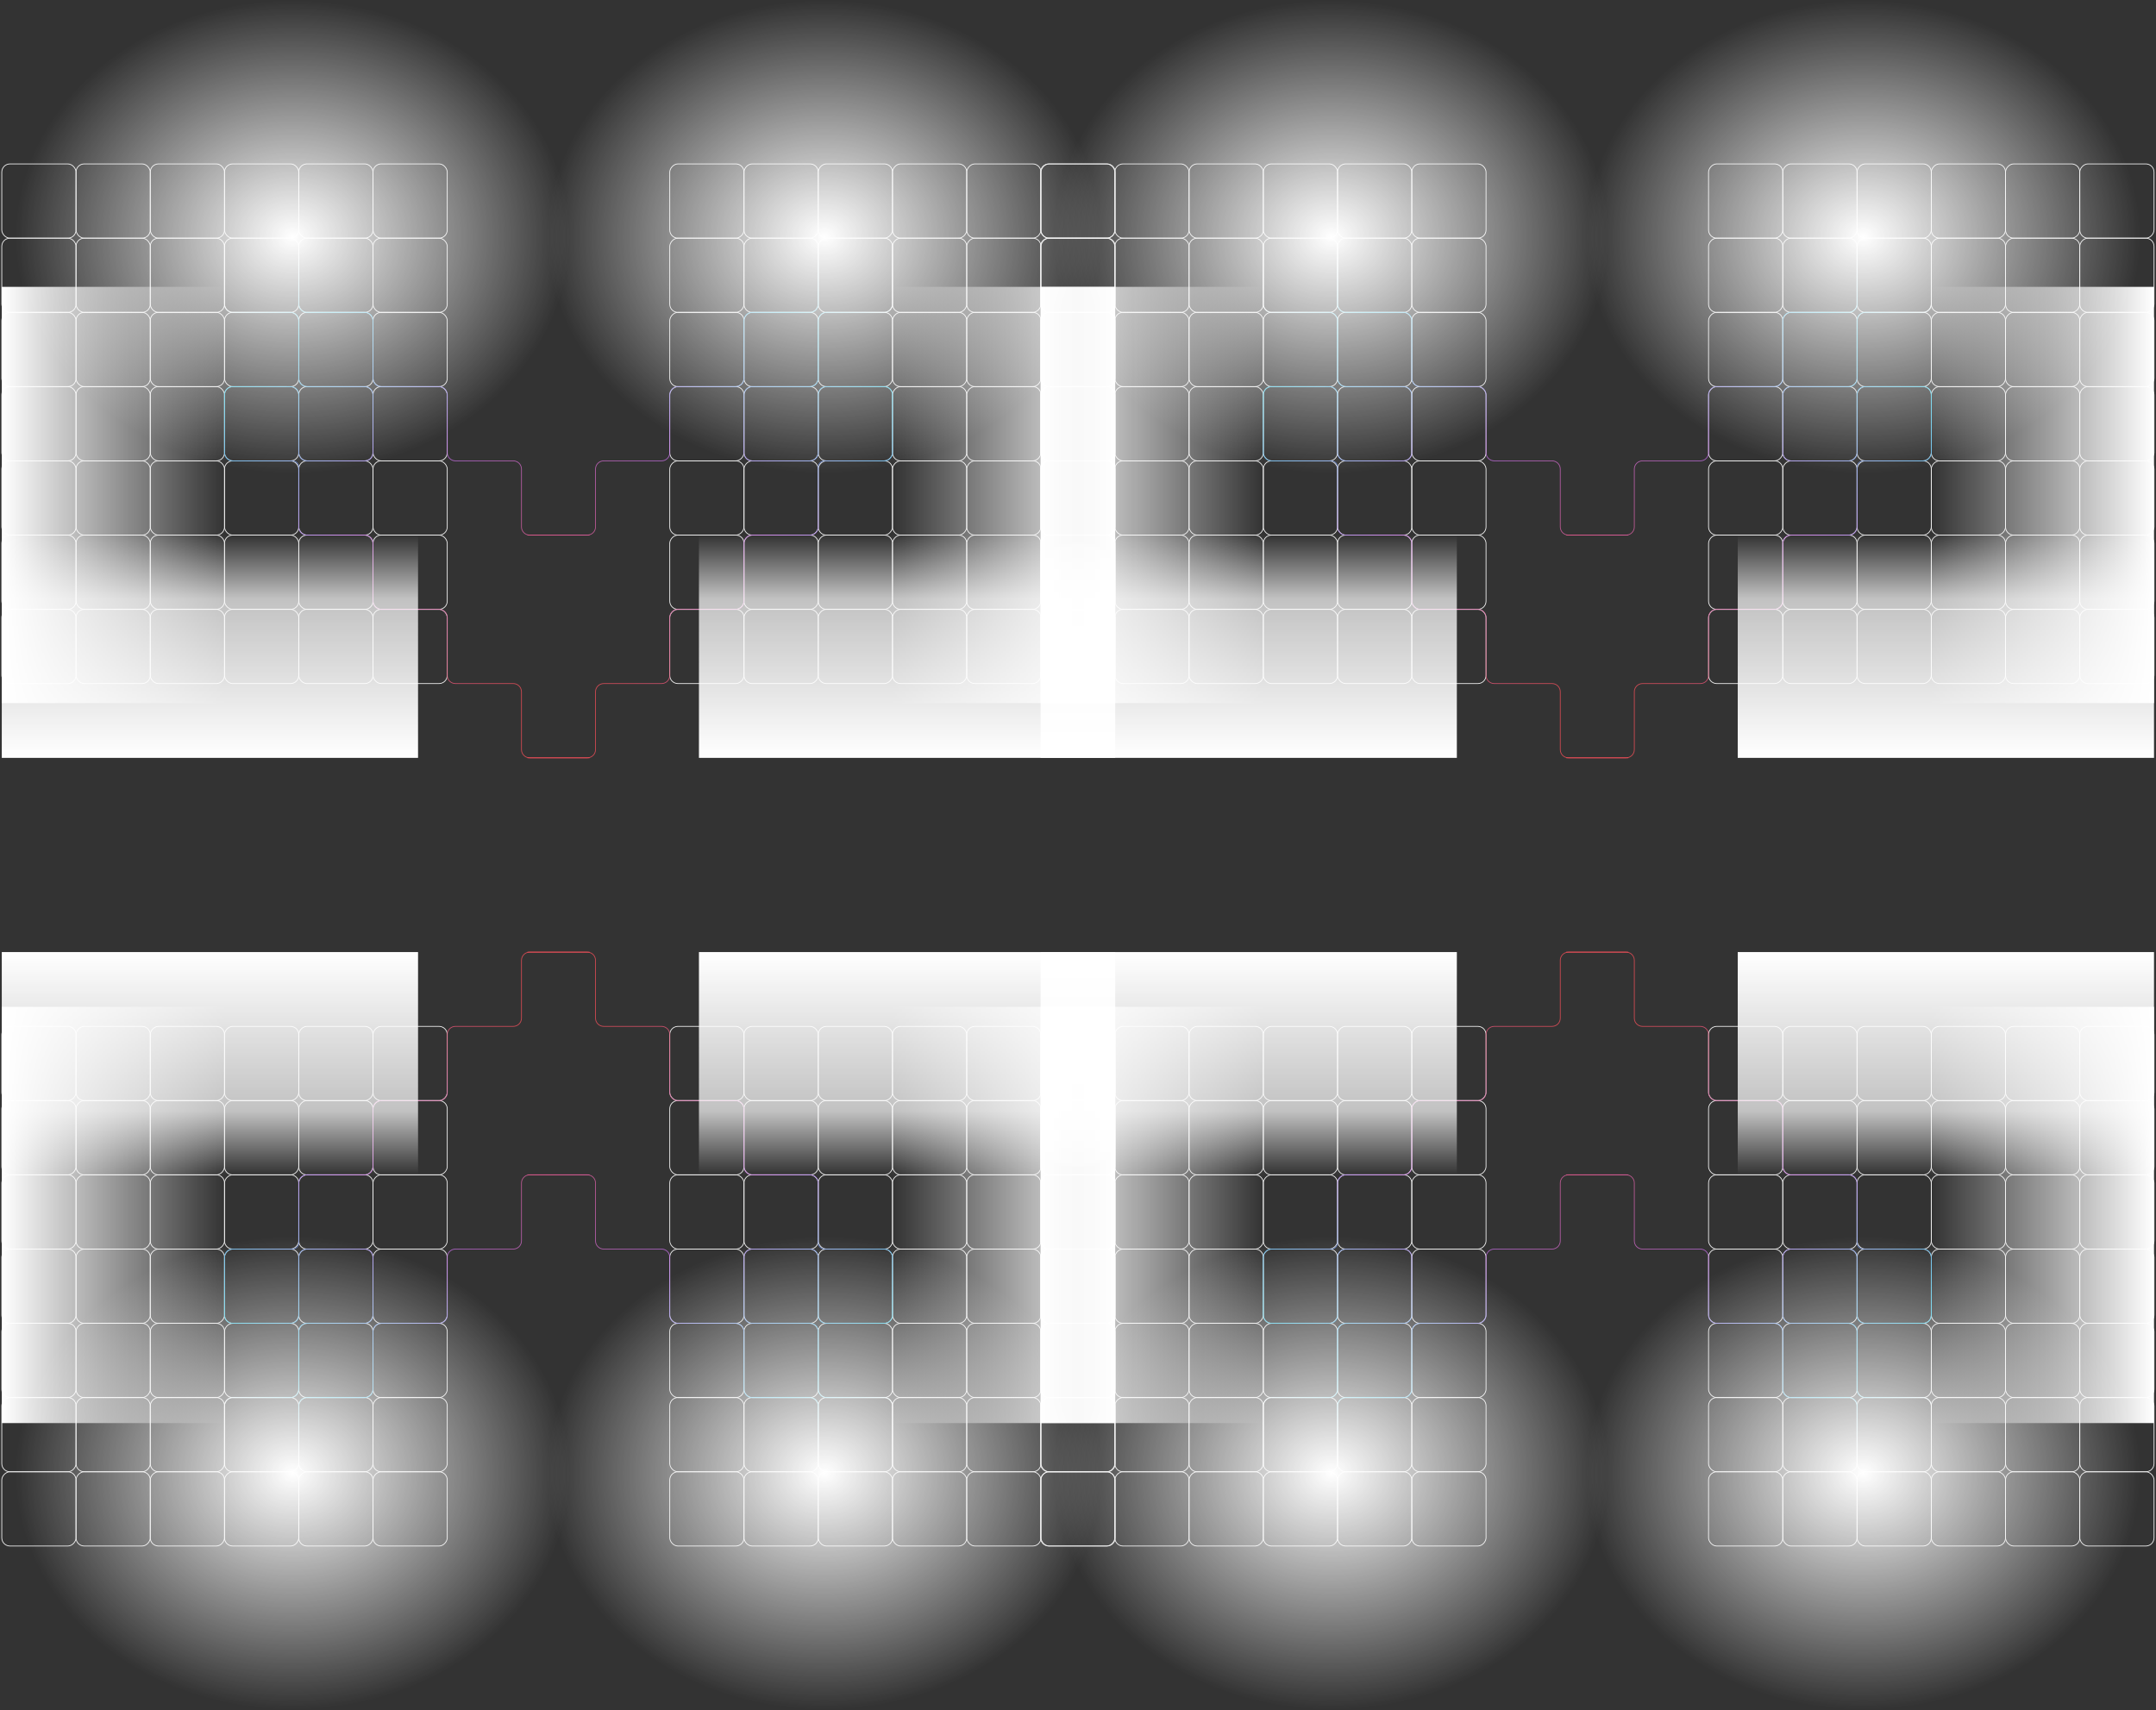 <svg width="1210" height="960" viewBox="0 0 1210 960" fill="none" xmlns="http://www.w3.org/2000/svg">
<rect x="0" y="0" width="1210" height="960" fill="#333333" stroke="none"/>
<rect x="1" y="92" width="41.667" height="41.667" rx="4.598" stroke="#F0F0F0" stroke-width="0.431"/>
<rect x="42.667" y="92" width="41.667" height="41.667" rx="4.598" stroke="#F0F0F0" stroke-width="0.431"/>
<rect x="84.333" y="92" width="41.667" height="41.667" rx="4.598" stroke="#F0F0F0" stroke-width="0.431"/>
<rect x="126" y="92" width="41.667" height="41.667" rx="4.598" stroke="#F0F0F0" stroke-width="0.431"/>
<rect x="167.667" y="92" width="41.667" height="41.667" rx="4.598" stroke="#F0F0F0" stroke-width="0.431"/>
<rect x="209.333" y="92" width="41.667" height="41.667" rx="4.598" stroke="#F0F0F0" stroke-width="0.431"/>
<rect x="584" y="92" width="41.667" height="41.667" rx="4.598" stroke="#F0F0F0" stroke-width="0.431"/>
<rect x="625.667" y="92" width="41.667" height="41.667" rx="4.598" stroke="#F0F0F0" stroke-width="0.431"/>
<rect x="667.333" y="92" width="41.667" height="41.667" rx="4.598" stroke="#F0F0F0" stroke-width="0.431"/>
<rect x="709" y="92" width="41.667" height="41.667" rx="4.598" stroke="#F0F0F0" stroke-width="0.431"/>
<rect x="750.667" y="92" width="41.667" height="41.667" rx="4.598" stroke="#F0F0F0" stroke-width="0.431"/>
<rect x="792.333" y="92" width="41.667" height="41.667" rx="4.598" stroke="#F0F0F0" stroke-width="0.431"/>
<rect width="41.667" height="41.667" rx="4.598" transform="matrix(1 0 0 -1 1 867.735)" stroke="#F0F0F0" stroke-width="0.431"/>
<rect width="41.667" height="41.667" rx="4.598" transform="matrix(1 0 0 -1 42.667 867.735)" stroke="#F0F0F0" stroke-width="0.431"/>
<rect width="41.667" height="41.667" rx="4.598" transform="matrix(1 0 0 -1 84.333 867.735)" stroke="#F0F0F0" stroke-width="0.431"/>
<rect width="41.667" height="41.667" rx="4.598" transform="matrix(1 0 0 -1 126 867.735)" stroke="#F0F0F0" stroke-width="0.431"/>
<rect width="41.667" height="41.667" rx="4.598" transform="matrix(1 0 0 -1 167.667 867.735)" stroke="#F0F0F0" stroke-width="0.431"/>
<rect width="41.667" height="41.667" rx="4.598" transform="matrix(1 0 0 -1 209.333 867.735)" stroke="#F0F0F0" stroke-width="0.431"/>
<rect width="41.667" height="41.667" rx="4.598" transform="matrix(1 0 0 -1 584 867.735)" stroke="#F0F0F0" stroke-width="0.431"/>
<rect width="41.667" height="41.667" rx="4.598" transform="matrix(1 0 0 -1 625.667 867.735)" stroke="#F0F0F0" stroke-width="0.431"/>
<rect width="41.667" height="41.667" rx="4.598" transform="matrix(1 0 0 -1 667.333 867.735)" stroke="#F0F0F0" stroke-width="0.431"/>
<rect width="41.667" height="41.667" rx="4.598" transform="matrix(1 0 0 -1 709 867.735)" stroke="#F0F0F0" stroke-width="0.431"/>
<rect width="41.667" height="41.667" rx="4.598" transform="matrix(1 0 0 -1 750.667 867.735)" stroke="#F0F0F0" stroke-width="0.431"/>
<rect width="41.667" height="41.667" rx="4.598" transform="matrix(1 0 0 -1 792.333 867.735)" stroke="#F0F0F0" stroke-width="0.431"/>
<rect width="41.667" height="41.667" rx="4.598" transform="matrix(-1 0 0 1 625.885 92)" stroke="#F0F0F0" stroke-width="0.431"/>
<rect width="41.667" height="41.667" rx="4.598" transform="matrix(-1 0 0 1 584.218 92)" stroke="#F0F0F0" stroke-width="0.431"/>
<rect width="41.667" height="41.667" rx="4.598" transform="matrix(-1 0 0 1 542.552 92)" stroke="#F0F0F0" stroke-width="0.431"/>
<rect width="41.667" height="41.667" rx="4.598" transform="matrix(-1 0 0 1 500.885 92)" stroke="#F0F0F0" stroke-width="0.431"/>
<rect width="41.667" height="41.667" rx="4.598" transform="matrix(-1 0 0 1 459.218 92)" stroke="#F0F0F0" stroke-width="0.431"/>
<rect width="41.667" height="41.667" rx="4.598" transform="matrix(-1 0 0 1 417.552 92)" stroke="#F0F0F0" stroke-width="0.431"/>
<rect width="41.667" height="41.667" rx="4.598" transform="matrix(-1 0 0 1 1208.89 92)" stroke="#F0F0F0" stroke-width="0.431"/>
<rect width="41.667" height="41.667" rx="4.598" transform="matrix(-1 0 0 1 1167.22 92)" stroke="#F0F0F0" stroke-width="0.431"/>
<rect width="41.667" height="41.667" rx="4.598" transform="matrix(-1 0 0 1 1125.55 92)" stroke="#F0F0F0" stroke-width="0.431"/>
<rect width="41.667" height="41.667" rx="4.598" transform="matrix(-1 0 0 1 1083.89 92)" stroke="#F0F0F0" stroke-width="0.431"/>
<rect width="41.667" height="41.667" rx="4.598" transform="matrix(-1 0 0 1 1042.22 92)" stroke="#F0F0F0" stroke-width="0.431"/>
<rect width="41.667" height="41.667" rx="4.598" transform="matrix(-1 0 0 1 1000.55 92)" stroke="#F0F0F0" stroke-width="0.431"/>
<rect x="625.885" y="867.735" width="41.667" height="41.667" rx="4.598" transform="rotate(-180 625.885 867.735)" stroke="#F0F0F0" stroke-width="0.431"/>
<rect x="584.218" y="867.735" width="41.667" height="41.667" rx="4.598" transform="rotate(-180 584.218 867.735)" stroke="#F0F0F0" stroke-width="0.431"/>
<rect x="542.552" y="867.735" width="41.667" height="41.667" rx="4.598" transform="rotate(-180 542.552 867.735)" stroke="#F0F0F0" stroke-width="0.431"/>
<rect x="500.885" y="867.735" width="41.667" height="41.667" rx="4.598" transform="rotate(-180 500.885 867.735)" stroke="#F0F0F0" stroke-width="0.431"/>
<rect x="459.218" y="867.735" width="41.667" height="41.667" rx="4.598" transform="rotate(-180 459.218 867.735)" stroke="#F0F0F0" stroke-width="0.431"/>
<rect x="417.552" y="867.735" width="41.667" height="41.667" rx="4.598" transform="rotate(-180 417.552 867.735)" stroke="#F0F0F0" stroke-width="0.431"/>
<rect x="1208.89" y="867.735" width="41.667" height="41.667" rx="4.598" transform="rotate(180 1208.89 867.735)" stroke="#F0F0F0" stroke-width="0.431"/>
<rect x="1167.22" y="867.735" width="41.667" height="41.667" rx="4.598" transform="rotate(180 1167.22 867.735)" stroke="#F0F0F0" stroke-width="0.431"/>
<rect x="1125.55" y="867.735" width="41.667" height="41.667" rx="4.598" transform="rotate(180 1125.55 867.735)" stroke="#F0F0F0" stroke-width="0.431"/>
<rect x="1083.89" y="867.735" width="41.667" height="41.667" rx="4.598" transform="rotate(180 1083.89 867.735)" stroke="#F0F0F0" stroke-width="0.431"/>
<rect x="1042.22" y="867.735" width="41.667" height="41.667" rx="4.598" transform="rotate(180 1042.22 867.735)" stroke="#F0F0F0" stroke-width="0.431"/>
<rect x="1000.55" y="867.735" width="41.667" height="41.667" rx="4.598" transform="rotate(180 1000.55 867.735)" stroke="#F0F0F0" stroke-width="0.431"/>
<rect x="1" y="133.667" width="41.667" height="41.667" rx="4.598" stroke="#F0F0F0" stroke-width="0.431"/>
<rect x="42.667" y="133.667" width="41.667" height="41.667" rx="4.598" stroke="#F0F0F0" stroke-width="0.431"/>
<rect x="84.333" y="133.667" width="41.667" height="41.667" rx="4.598" stroke="#F0F0F0" stroke-width="0.431"/>
<rect x="126" y="133.667" width="41.667" height="41.667" rx="4.598" stroke="#F0F0F0" stroke-width="0.431"/>
<rect x="167.667" y="133.667" width="41.667" height="41.667" rx="4.598" stroke="#F0F0F0" stroke-width="0.431"/>
<rect x="209.333" y="133.667" width="41.667" height="41.667" rx="4.598" stroke="#F0F0F0" stroke-width="0.431"/>
<rect x="584" y="133.667" width="41.667" height="41.667" rx="4.598" stroke="#F0F0F0" stroke-width="0.431"/>
<rect x="625.667" y="133.667" width="41.667" height="41.667" rx="4.598" stroke="#F0F0F0" stroke-width="0.431"/>
<rect x="667.333" y="133.667" width="41.667" height="41.667" rx="4.598" stroke="#F0F0F0" stroke-width="0.431"/>
<rect x="709" y="133.667" width="41.667" height="41.667" rx="4.598" stroke="#F0F0F0" stroke-width="0.431"/>
<rect x="750.667" y="133.667" width="41.667" height="41.667" rx="4.598" stroke="#F0F0F0" stroke-width="0.431"/>
<rect x="792.333" y="133.667" width="41.667" height="41.667" rx="4.598" stroke="#F0F0F0" stroke-width="0.431"/>
<rect width="41.667" height="41.667" rx="4.598" transform="matrix(1 0 0 -1 1 826.069)" stroke="#F0F0F0" stroke-width="0.431"/>
<rect width="41.667" height="41.667" rx="4.598" transform="matrix(1 0 0 -1 42.667 826.069)" stroke="#F0F0F0" stroke-width="0.431"/>
<rect width="41.667" height="41.667" rx="4.598" transform="matrix(1 0 0 -1 84.333 826.069)" stroke="#F0F0F0" stroke-width="0.431"/>
<rect width="41.667" height="41.667" rx="4.598" transform="matrix(1 0 0 -1 126 826.069)" stroke="#F0F0F0" stroke-width="0.431"/>
<rect width="41.667" height="41.667" rx="4.598" transform="matrix(1 0 0 -1 167.667 826.069)" stroke="#F0F0F0" stroke-width="0.431"/>
<rect width="41.667" height="41.667" rx="4.598" transform="matrix(1 0 0 -1 209.333 826.069)" stroke="#F0F0F0" stroke-width="0.431"/>
<rect width="41.667" height="41.667" rx="4.598" transform="matrix(1 0 0 -1 584 826.069)" stroke="#F0F0F0" stroke-width="0.431"/>
<rect width="41.667" height="41.667" rx="4.598" transform="matrix(1 0 0 -1 625.667 826.069)" stroke="#F0F0F0" stroke-width="0.431"/>
<rect width="41.667" height="41.667" rx="4.598" transform="matrix(1 0 0 -1 667.333 826.069)" stroke="#F0F0F0" stroke-width="0.431"/>
<rect width="41.667" height="41.667" rx="4.598" transform="matrix(1 0 0 -1 709 826.069)" stroke="#F0F0F0" stroke-width="0.431"/>
<rect width="41.667" height="41.667" rx="4.598" transform="matrix(1 0 0 -1 750.667 826.069)" stroke="#F0F0F0" stroke-width="0.431"/>
<rect width="41.667" height="41.667" rx="4.598" transform="matrix(1 0 0 -1 792.333 826.069)" stroke="#F0F0F0" stroke-width="0.431"/>
<rect width="41.667" height="41.667" rx="4.598" transform="matrix(-1 0 0 1 625.885 133.667)" stroke="#F0F0F0" stroke-width="0.431"/>
<rect width="41.667" height="41.667" rx="4.598" transform="matrix(-1 0 0 1 584.218 133.667)" stroke="#F0F0F0" stroke-width="0.431"/>
<rect width="41.667" height="41.667" rx="4.598" transform="matrix(-1 0 0 1 542.552 133.667)" stroke="#F0F0F0" stroke-width="0.431"/>
<rect width="41.667" height="41.667" rx="4.598" transform="matrix(-1 0 0 1 500.885 133.667)" stroke="#F0F0F0" stroke-width="0.431"/>
<rect width="41.667" height="41.667" rx="4.598" transform="matrix(-1 0 0 1 459.218 133.667)" stroke="#F0F0F0" stroke-width="0.431"/>
<rect width="41.667" height="41.667" rx="4.598" transform="matrix(-1 0 0 1 417.552 133.667)" stroke="#F0F0F0" stroke-width="0.431"/>
<rect width="41.667" height="41.667" rx="4.598" transform="matrix(-1 0 0 1 1208.89 133.667)" stroke="#F0F0F0" stroke-width="0.431"/>
<rect width="41.667" height="41.667" rx="4.598" transform="matrix(-1 0 0 1 1167.22 133.667)" stroke="#F0F0F0" stroke-width="0.431"/>
<rect width="41.667" height="41.667" rx="4.598" transform="matrix(-1 0 0 1 1125.55 133.667)" stroke="#F0F0F0" stroke-width="0.431"/>
<rect width="41.667" height="41.667" rx="4.598" transform="matrix(-1 0 0 1 1083.89 133.667)" stroke="#F0F0F0" stroke-width="0.431"/>
<rect width="41.667" height="41.667" rx="4.598" transform="matrix(-1 0 0 1 1042.22 133.667)" stroke="#F0F0F0" stroke-width="0.431"/>
<rect width="41.667" height="41.667" rx="4.598" transform="matrix(-1 0 0 1 1000.55 133.667)" stroke="#F0F0F0" stroke-width="0.431"/>
<rect x="625.885" y="826.069" width="41.667" height="41.667" rx="4.598" transform="rotate(-180 625.885 826.069)" stroke="#F0F0F0" stroke-width="0.431"/>
<rect x="584.218" y="826.069" width="41.667" height="41.667" rx="4.598" transform="rotate(-180 584.218 826.069)" stroke="#F0F0F0" stroke-width="0.431"/>
<rect x="542.552" y="826.069" width="41.667" height="41.667" rx="4.598" transform="rotate(-180 542.552 826.069)" stroke="#F0F0F0" stroke-width="0.431"/>
<rect x="500.885" y="826.069" width="41.667" height="41.667" rx="4.598" transform="rotate(-180 500.885 826.069)" stroke="#F0F0F0" stroke-width="0.431"/>
<rect x="459.218" y="826.069" width="41.667" height="41.667" rx="4.598" transform="rotate(-180 459.218 826.069)" stroke="#F0F0F0" stroke-width="0.431"/>
<rect x="417.552" y="826.069" width="41.667" height="41.667" rx="4.598" transform="rotate(-180 417.552 826.069)" stroke="#F0F0F0" stroke-width="0.431"/>
<rect x="1208.89" y="826.069" width="41.667" height="41.667" rx="4.598" transform="rotate(180 1208.89 826.069)" stroke="#F0F0F0" stroke-width="0.431"/>
<rect x="1167.22" y="826.069" width="41.667" height="41.667" rx="4.598" transform="rotate(180 1167.22 826.069)" stroke="#F0F0F0" stroke-width="0.431"/>
<rect x="1125.55" y="826.069" width="41.667" height="41.667" rx="4.598" transform="rotate(180 1125.55 826.069)" stroke="#F0F0F0" stroke-width="0.431"/>
<rect x="1083.89" y="826.069" width="41.667" height="41.667" rx="4.598" transform="rotate(180 1083.89 826.069)" stroke="#F0F0F0" stroke-width="0.431"/>
<rect x="1042.22" y="826.069" width="41.667" height="41.667" rx="4.598" transform="rotate(180 1042.22 826.069)" stroke="#F0F0F0" stroke-width="0.431"/>
<rect x="1000.55" y="826.069" width="41.667" height="41.667" rx="4.598" transform="rotate(180 1000.55 826.069)" stroke="#F0F0F0" stroke-width="0.431"/>
<rect x="1" y="175.333" width="41.667" height="41.667" rx="4.598" stroke="#F0F0F0" stroke-width="0.431"/>
<rect x="42.667" y="175.333" width="41.667" height="41.667" rx="4.598" stroke="#F0F0F0" stroke-width="0.431"/>
<rect x="84.333" y="175.333" width="41.667" height="41.667" rx="4.598" stroke="#F0F0F0" stroke-width="0.431"/>
<rect x="126" y="175.333" width="41.667" height="41.667" rx="4.598" stroke="#F0F0F0" stroke-width="0.431"/>
<rect x="167.667" y="175.333" width="41.667" height="41.667" rx="4.598" stroke="#F0F0F0" stroke-width="0.431"/>
<rect x="209.333" y="175.333" width="41.667" height="41.667" rx="4.598" stroke="#F0F0F0" stroke-width="0.431"/>
<rect x="584" y="175.333" width="41.667" height="41.667" rx="4.598" stroke="#F0F0F0" stroke-width="0.431"/>
<rect x="625.667" y="175.333" width="41.667" height="41.667" rx="4.598" stroke="#F0F0F0" stroke-width="0.431"/>
<rect x="667.333" y="175.333" width="41.667" height="41.667" rx="4.598" stroke="#F0F0F0" stroke-width="0.431"/>
<rect x="709" y="175.333" width="41.667" height="41.667" rx="4.598" stroke="#F0F0F0" stroke-width="0.431"/>
<rect x="750.667" y="175.333" width="41.667" height="41.667" rx="4.598" stroke="#F0F0F0" stroke-width="0.431"/>
<rect x="792.333" y="175.333" width="41.667" height="41.667" rx="4.598" stroke="#F0F0F0" stroke-width="0.431"/>
<rect width="41.667" height="41.667" rx="4.598" transform="matrix(1 0 0 -1 1 784.402)" stroke="#F0F0F0" stroke-width="0.431"/>
<rect width="41.667" height="41.667" rx="4.598" transform="matrix(1 0 0 -1 42.667 784.402)" stroke="#F0F0F0" stroke-width="0.431"/>
<rect width="41.667" height="41.667" rx="4.598" transform="matrix(1 0 0 -1 84.333 784.402)" stroke="#F0F0F0" stroke-width="0.431"/>
<rect width="41.667" height="41.667" rx="4.598" transform="matrix(1 0 0 -1 126 784.402)" stroke="#F0F0F0" stroke-width="0.431"/>
<rect width="41.667" height="41.667" rx="4.598" transform="matrix(1 0 0 -1 167.667 784.402)" stroke="#F0F0F0" stroke-width="0.431"/>
<rect width="41.667" height="41.667" rx="4.598" transform="matrix(1 0 0 -1 209.333 784.402)" stroke="#F0F0F0" stroke-width="0.431"/>
<rect width="41.667" height="41.667" rx="4.598" transform="matrix(1 0 0 -1 584 784.402)" stroke="#F0F0F0" stroke-width="0.431"/>
<rect width="41.667" height="41.667" rx="4.598" transform="matrix(1 0 0 -1 625.667 784.402)" stroke="#F0F0F0" stroke-width="0.431"/>
<rect width="41.667" height="41.667" rx="4.598" transform="matrix(1 0 0 -1 667.333 784.402)" stroke="#F0F0F0" stroke-width="0.431"/>
<rect width="41.667" height="41.667" rx="4.598" transform="matrix(1 0 0 -1 709 784.402)" stroke="#F0F0F0" stroke-width="0.431"/>
<rect width="41.667" height="41.667" rx="4.598" transform="matrix(1 0 0 -1 750.667 784.402)" stroke="#F0F0F0" stroke-width="0.431"/>
<rect width="41.667" height="41.667" rx="4.598" transform="matrix(1 0 0 -1 792.333 784.402)" stroke="#F0F0F0" stroke-width="0.431"/>
<rect width="41.667" height="41.667" rx="4.598" transform="matrix(-1 0 0 1 625.885 175.333)" stroke="#F0F0F0" stroke-width="0.431"/>
<rect width="41.667" height="41.667" rx="4.598" transform="matrix(-1 0 0 1 584.218 175.333)" stroke="#F0F0F0" stroke-width="0.431"/>
<rect width="41.667" height="41.667" rx="4.598" transform="matrix(-1 0 0 1 542.552 175.333)" stroke="#F0F0F0" stroke-width="0.431"/>
<rect width="41.667" height="41.667" rx="4.598" transform="matrix(-1 0 0 1 500.885 175.333)" stroke="#F0F0F0" stroke-width="0.431"/>
<rect width="41.667" height="41.667" rx="4.598" transform="matrix(-1 0 0 1 459.218 175.333)" stroke="#F0F0F0" stroke-width="0.431"/>
<rect width="41.667" height="41.667" rx="4.598" transform="matrix(-1 0 0 1 417.552 175.333)" stroke="#F0F0F0" stroke-width="0.431"/>
<rect width="41.667" height="41.667" rx="4.598" transform="matrix(-1 0 0 1 1208.89 175.333)" stroke="#F0F0F0" stroke-width="0.431"/>
<rect width="41.667" height="41.667" rx="4.598" transform="matrix(-1 0 0 1 1167.22 175.333)" stroke="#F0F0F0" stroke-width="0.431"/>
<rect width="41.667" height="41.667" rx="4.598" transform="matrix(-1 0 0 1 1125.55 175.333)" stroke="#F0F0F0" stroke-width="0.431"/>
<rect width="41.667" height="41.667" rx="4.598" transform="matrix(-1 0 0 1 1083.89 175.333)" stroke="#F0F0F0" stroke-width="0.431"/>
<rect width="41.667" height="41.667" rx="4.598" transform="matrix(-1 0 0 1 1042.22 175.333)" stroke="#F0F0F0" stroke-width="0.431"/>
<rect width="41.667" height="41.667" rx="4.598" transform="matrix(-1 0 0 1 1000.55 175.333)" stroke="#F0F0F0" stroke-width="0.431"/>
<rect x="625.885" y="784.402" width="41.667" height="41.667" rx="4.598" transform="rotate(-180 625.885 784.402)" stroke="#F0F0F0" stroke-width="0.431"/>
<rect x="584.218" y="784.402" width="41.667" height="41.667" rx="4.598" transform="rotate(-180 584.218 784.402)" stroke="#F0F0F0" stroke-width="0.431"/>
<rect x="542.552" y="784.402" width="41.667" height="41.667" rx="4.598" transform="rotate(-180 542.552 784.402)" stroke="#F0F0F0" stroke-width="0.431"/>
<rect x="500.885" y="784.402" width="41.667" height="41.667" rx="4.598" transform="rotate(-180 500.885 784.402)" stroke="#F0F0F0" stroke-width="0.431"/>
<rect x="459.218" y="784.402" width="41.667" height="41.667" rx="4.598" transform="rotate(-180 459.218 784.402)" stroke="#F0F0F0" stroke-width="0.431"/>
<rect x="417.552" y="784.402" width="41.667" height="41.667" rx="4.598" transform="rotate(-180 417.552 784.402)" stroke="#F0F0F0" stroke-width="0.431"/>
<rect x="1208.89" y="784.402" width="41.667" height="41.667" rx="4.598" transform="rotate(180 1208.89 784.402)" stroke="#F0F0F0" stroke-width="0.431"/>
<rect x="1167.22" y="784.402" width="41.667" height="41.667" rx="4.598" transform="rotate(180 1167.22 784.402)" stroke="#F0F0F0" stroke-width="0.431"/>
<rect x="1125.55" y="784.402" width="41.667" height="41.667" rx="4.598" transform="rotate(180 1125.55 784.402)" stroke="#F0F0F0" stroke-width="0.431"/>
<rect x="1083.89" y="784.402" width="41.667" height="41.667" rx="4.598" transform="rotate(180 1083.89 784.402)" stroke="#F0F0F0" stroke-width="0.431"/>
<rect x="1042.22" y="784.402" width="41.667" height="41.667" rx="4.598" transform="rotate(180 1042.22 784.402)" stroke="#F0F0F0" stroke-width="0.431"/>
<rect x="1000.55" y="784.402" width="41.667" height="41.667" rx="4.598" transform="rotate(180 1000.55 784.402)" stroke="#F0F0F0" stroke-width="0.431"/>
<rect x="1" y="217" width="41.667" height="41.667" rx="4.598" stroke="#F0F0F0" stroke-width="0.431"/>
<rect x="42.667" y="217" width="41.667" height="41.667" rx="4.598" stroke="#F0F0F0" stroke-width="0.431"/>
<rect x="84.333" y="217" width="41.667" height="41.667" rx="4.598" stroke="#F0F0F0" stroke-width="0.431"/>
<rect x="126" y="217" width="41.667" height="41.667" rx="4.598" stroke="#F0F0F0" stroke-width="0.431"/>
<rect x="167.667" y="217" width="41.667" height="41.667" rx="4.598" stroke="#F0F0F0" stroke-width="0.431"/>
<rect x="209.333" y="217" width="41.667" height="41.667" rx="4.598" stroke="#F0F0F0" stroke-width="0.431"/>
<rect x="584" y="217" width="41.667" height="41.667" rx="4.598" stroke="#F0F0F0" stroke-width="0.431"/>
<rect x="625.667" y="217" width="41.667" height="41.667" rx="4.598" stroke="#F0F0F0" stroke-width="0.431"/>
<rect x="667.333" y="217" width="41.667" height="41.667" rx="4.598" stroke="#F0F0F0" stroke-width="0.431"/>
<rect x="709" y="217" width="41.667" height="41.667" rx="4.598" stroke="#F0F0F0" stroke-width="0.431"/>
<rect x="750.667" y="217" width="41.667" height="41.667" rx="4.598" stroke="#F0F0F0" stroke-width="0.431"/>
<rect x="792.333" y="217" width="41.667" height="41.667" rx="4.598" stroke="#F0F0F0" stroke-width="0.431"/>
<rect width="41.667" height="41.667" rx="4.598" transform="matrix(1 0 0 -1 1 742.735)" stroke="#F0F0F0" stroke-width="0.431"/>
<rect width="41.667" height="41.667" rx="4.598" transform="matrix(1 0 0 -1 42.667 742.735)" stroke="#F0F0F0" stroke-width="0.431"/>
<rect width="41.667" height="41.667" rx="4.598" transform="matrix(1 0 0 -1 84.333 742.735)" stroke="#F0F0F0" stroke-width="0.431"/>
<rect width="41.667" height="41.667" rx="4.598" transform="matrix(1 0 0 -1 126 742.735)" stroke="#F0F0F0" stroke-width="0.431"/>
<rect width="41.667" height="41.667" rx="4.598" transform="matrix(1 0 0 -1 167.667 742.735)" stroke="#F0F0F0" stroke-width="0.431"/>
<rect width="41.667" height="41.667" rx="4.598" transform="matrix(1 0 0 -1 209.333 742.735)" stroke="#F0F0F0" stroke-width="0.431"/>
<rect width="41.667" height="41.667" rx="4.598" transform="matrix(1 0 0 -1 584 742.735)" stroke="#F0F0F0" stroke-width="0.431"/>
<rect width="41.667" height="41.667" rx="4.598" transform="matrix(1 0 0 -1 625.667 742.735)" stroke="#F0F0F0" stroke-width="0.431"/>
<rect width="41.667" height="41.667" rx="4.598" transform="matrix(1 0 0 -1 667.333 742.735)" stroke="#F0F0F0" stroke-width="0.431"/>
<rect width="41.667" height="41.667" rx="4.598" transform="matrix(1 0 0 -1 709 742.735)" stroke="#F0F0F0" stroke-width="0.431"/>
<rect width="41.667" height="41.667" rx="4.598" transform="matrix(1 0 0 -1 750.667 742.735)" stroke="#F0F0F0" stroke-width="0.431"/>
<rect width="41.667" height="41.667" rx="4.598" transform="matrix(1 0 0 -1 792.333 742.735)" stroke="#F0F0F0" stroke-width="0.431"/>
<rect width="41.667" height="41.667" rx="4.598" transform="matrix(-1 0 0 1 625.885 217)" stroke="#F0F0F0" stroke-width="0.431"/>
<rect width="41.667" height="41.667" rx="4.598" transform="matrix(-1 0 0 1 584.218 217)" stroke="#F0F0F0" stroke-width="0.431"/>
<rect width="41.667" height="41.667" rx="4.598" transform="matrix(-1 0 0 1 542.552 217)" stroke="#F0F0F0" stroke-width="0.431"/>
<rect width="41.667" height="41.667" rx="4.598" transform="matrix(-1 0 0 1 500.885 217)" stroke="#F0F0F0" stroke-width="0.431"/>
<rect width="41.667" height="41.667" rx="4.598" transform="matrix(-1 0 0 1 459.218 217)" stroke="#F0F0F0" stroke-width="0.431"/>
<rect width="41.667" height="41.667" rx="4.598" transform="matrix(-1 0 0 1 417.552 217)" stroke="#F0F0F0" stroke-width="0.431"/>
<rect width="41.667" height="41.667" rx="4.598" transform="matrix(-1 0 0 1 1208.89 217)" stroke="#F0F0F0" stroke-width="0.431"/>
<rect width="41.667" height="41.667" rx="4.598" transform="matrix(-1 0 0 1 1167.22 217)" stroke="#F0F0F0" stroke-width="0.431"/>
<rect width="41.667" height="41.667" rx="4.598" transform="matrix(-1 0 0 1 1125.55 217)" stroke="#F0F0F0" stroke-width="0.431"/>
<rect width="41.667" height="41.667" rx="4.598" transform="matrix(-1 0 0 1 1083.89 217)" stroke="#F0F0F0" stroke-width="0.431"/>
<rect width="41.667" height="41.667" rx="4.598" transform="matrix(-1 0 0 1 1042.22 217)" stroke="#F0F0F0" stroke-width="0.431"/>
<rect width="41.667" height="41.667" rx="4.598" transform="matrix(-1 0 0 1 1000.55 217)" stroke="#F0F0F0" stroke-width="0.431"/>
<rect x="625.885" y="742.735" width="41.667" height="41.667" rx="4.598" transform="rotate(-180 625.885 742.735)" stroke="#F0F0F0" stroke-width="0.431"/>
<rect x="584.218" y="742.735" width="41.667" height="41.667" rx="4.598" transform="rotate(-180 584.218 742.735)" stroke="#F0F0F0" stroke-width="0.431"/>
<rect x="542.552" y="742.735" width="41.667" height="41.667" rx="4.598" transform="rotate(-180 542.552 742.735)" stroke="#F0F0F0" stroke-width="0.431"/>
<rect x="500.885" y="742.735" width="41.667" height="41.667" rx="4.598" transform="rotate(-180 500.885 742.735)" stroke="#F0F0F0" stroke-width="0.431"/>
<rect x="459.218" y="742.735" width="41.667" height="41.667" rx="4.598" transform="rotate(-180 459.218 742.735)" stroke="#F0F0F0" stroke-width="0.431"/>
<rect x="417.552" y="742.735" width="41.667" height="41.667" rx="4.598" transform="rotate(-180 417.552 742.735)" stroke="#F0F0F0" stroke-width="0.431"/>
<rect x="1208.89" y="742.735" width="41.667" height="41.667" rx="4.598" transform="rotate(180 1208.89 742.735)" stroke="#F0F0F0" stroke-width="0.431"/>
<rect x="1167.22" y="742.735" width="41.667" height="41.667" rx="4.598" transform="rotate(180 1167.22 742.735)" stroke="#F0F0F0" stroke-width="0.431"/>
<rect x="1125.55" y="742.735" width="41.667" height="41.667" rx="4.598" transform="rotate(180 1125.55 742.735)" stroke="#F0F0F0" stroke-width="0.431"/>
<rect x="1083.89" y="742.735" width="41.667" height="41.667" rx="4.598" transform="rotate(180 1083.89 742.735)" stroke="#F0F0F0" stroke-width="0.431"/>
<rect x="1042.22" y="742.735" width="41.667" height="41.667" rx="4.598" transform="rotate(180 1042.22 742.735)" stroke="#F0F0F0" stroke-width="0.431"/>
<rect x="1000.55" y="742.735" width="41.667" height="41.667" rx="4.598" transform="rotate(180 1000.55 742.735)" stroke="#F0F0F0" stroke-width="0.431"/>
<rect x="1" y="258.667" width="41.667" height="41.667" rx="4.598" stroke="#F0F0F0" stroke-width="0.431"/>
<rect x="42.667" y="258.667" width="41.667" height="41.667" rx="4.598" stroke="#F0F0F0" stroke-width="0.431"/>
<rect x="84.333" y="258.667" width="41.667" height="41.667" rx="4.598" stroke="#F0F0F0" stroke-width="0.431"/>
<rect x="126" y="258.667" width="41.667" height="41.667" rx="4.598" stroke="#F0F0F0" stroke-width="0.431"/>
<rect x="167.667" y="258.667" width="41.667" height="41.667" rx="4.598" stroke="#F0F0F0" stroke-width="0.431"/>
<rect x="209.333" y="258.667" width="41.667" height="41.667" rx="4.598" stroke="#F0F0F0" stroke-width="0.431"/>
<rect x="584" y="258.667" width="41.667" height="41.667" rx="4.598" stroke="#F0F0F0" stroke-width="0.431"/>
<rect x="625.667" y="258.667" width="41.667" height="41.667" rx="4.598" stroke="#F0F0F0" stroke-width="0.431"/>
<rect x="667.333" y="258.667" width="41.667" height="41.667" rx="4.598" stroke="#F0F0F0" stroke-width="0.431"/>
<rect x="709" y="258.667" width="41.667" height="41.667" rx="4.598" stroke="#F0F0F0" stroke-width="0.431"/>
<rect x="750.667" y="258.667" width="41.667" height="41.667" rx="4.598" stroke="#F0F0F0" stroke-width="0.431"/>
<rect x="792.333" y="258.667" width="41.667" height="41.667" rx="4.598" stroke="#F0F0F0" stroke-width="0.431"/>
<rect width="41.667" height="41.667" rx="4.598" transform="matrix(1 0 0 -1 1 701.069)" stroke="#F0F0F0" stroke-width="0.431"/>
<rect width="41.667" height="41.667" rx="4.598" transform="matrix(1 0 0 -1 42.667 701.069)" stroke="#F0F0F0" stroke-width="0.431"/>
<rect width="41.667" height="41.667" rx="4.598" transform="matrix(1 0 0 -1 84.333 701.069)" stroke="#F0F0F0" stroke-width="0.431"/>
<rect width="41.667" height="41.667" rx="4.598" transform="matrix(1 0 0 -1 126 701.069)" stroke="#F0F0F0" stroke-width="0.431"/>
<rect width="41.667" height="41.667" rx="4.598" transform="matrix(1 0 0 -1 167.667 701.069)" stroke="#F0F0F0" stroke-width="0.431"/>
<rect width="41.667" height="41.667" rx="4.598" transform="matrix(1 0 0 -1 209.333 701.069)" stroke="#F0F0F0" stroke-width="0.431"/>
<rect width="41.667" height="41.667" rx="4.598" transform="matrix(1 0 0 -1 584 701.069)" stroke="#F0F0F0" stroke-width="0.431"/>
<rect width="41.667" height="41.667" rx="4.598" transform="matrix(1 0 0 -1 625.667 701.069)" stroke="#F0F0F0" stroke-width="0.431"/>
<rect width="41.667" height="41.667" rx="4.598" transform="matrix(1 0 0 -1 667.333 701.069)" stroke="#F0F0F0" stroke-width="0.431"/>
<rect width="41.667" height="41.667" rx="4.598" transform="matrix(1 0 0 -1 709 701.069)" stroke="#F0F0F0" stroke-width="0.431"/>
<rect width="41.667" height="41.667" rx="4.598" transform="matrix(1 0 0 -1 750.667 701.069)" stroke="#F0F0F0" stroke-width="0.431"/>
<rect width="41.667" height="41.667" rx="4.598" transform="matrix(1 0 0 -1 792.333 701.069)" stroke="#F0F0F0" stroke-width="0.431"/>
<rect width="41.667" height="41.667" rx="4.598" transform="matrix(-1 0 0 1 625.885 258.667)" stroke="#F0F0F0" stroke-width="0.431"/>
<rect width="41.667" height="41.667" rx="4.598" transform="matrix(-1 0 0 1 584.218 258.667)" stroke="#F0F0F0" stroke-width="0.431"/>
<rect width="41.667" height="41.667" rx="4.598" transform="matrix(-1 0 0 1 542.552 258.667)" stroke="#F0F0F0" stroke-width="0.431"/>
<rect width="41.667" height="41.667" rx="4.598" transform="matrix(-1 0 0 1 500.885 258.667)" stroke="#F0F0F0" stroke-width="0.431"/>
<rect width="41.667" height="41.667" rx="4.598" transform="matrix(-1 0 0 1 459.218 258.667)" stroke="#F0F0F0" stroke-width="0.431"/>
<rect width="41.667" height="41.667" rx="4.598" transform="matrix(-1 0 0 1 417.552 258.667)" stroke="#F0F0F0" stroke-width="0.431"/>
<rect width="41.667" height="41.667" rx="4.598" transform="matrix(-1 0 0 1 1208.89 258.667)" stroke="#F0F0F0" stroke-width="0.431"/>
<rect width="41.667" height="41.667" rx="4.598" transform="matrix(-1 0 0 1 1167.22 258.667)" stroke="#F0F0F0" stroke-width="0.431"/>
<rect width="41.667" height="41.667" rx="4.598" transform="matrix(-1 0 0 1 1125.55 258.667)" stroke="#F0F0F0" stroke-width="0.431"/>
<rect width="41.667" height="41.667" rx="4.598" transform="matrix(-1 0 0 1 1083.89 258.667)" stroke="#F0F0F0" stroke-width="0.431"/>
<rect width="41.667" height="41.667" rx="4.598" transform="matrix(-1 0 0 1 1042.22 258.667)" stroke="#F0F0F0" stroke-width="0.431"/>
<rect width="41.667" height="41.667" rx="4.598" transform="matrix(-1 0 0 1 1000.55 258.667)" stroke="#F0F0F0" stroke-width="0.431"/>
<rect x="625.885" y="701.069" width="41.667" height="41.667" rx="4.598" transform="rotate(-180 625.885 701.069)" stroke="#F0F0F0" stroke-width="0.431"/>
<rect x="584.218" y="701.069" width="41.667" height="41.667" rx="4.598" transform="rotate(-180 584.218 701.069)" stroke="#F0F0F0" stroke-width="0.431"/>
<rect x="542.552" y="701.069" width="41.667" height="41.667" rx="4.598" transform="rotate(-180 542.552 701.069)" stroke="#F0F0F0" stroke-width="0.431"/>
<rect x="500.885" y="701.069" width="41.667" height="41.667" rx="4.598" transform="rotate(-180 500.885 701.069)" stroke="#F0F0F0" stroke-width="0.431"/>
<rect x="459.218" y="701.069" width="41.667" height="41.667" rx="4.598" transform="rotate(-180 459.218 701.069)" stroke="#F0F0F0" stroke-width="0.431"/>
<rect x="417.552" y="701.069" width="41.667" height="41.667" rx="4.598" transform="rotate(-180 417.552 701.069)" stroke="#F0F0F0" stroke-width="0.431"/>
<rect x="1208.89" y="701.069" width="41.667" height="41.667" rx="4.598" transform="rotate(180 1208.89 701.069)" stroke="#F0F0F0" stroke-width="0.431"/>
<rect x="1167.22" y="701.069" width="41.667" height="41.667" rx="4.598" transform="rotate(180 1167.22 701.069)" stroke="#F0F0F0" stroke-width="0.431"/>
<rect x="1125.55" y="701.069" width="41.667" height="41.667" rx="4.598" transform="rotate(180 1125.55 701.069)" stroke="#F0F0F0" stroke-width="0.431"/>
<rect x="1083.89" y="701.069" width="41.667" height="41.667" rx="4.598" transform="rotate(180 1083.89 701.069)" stroke="#F0F0F0" stroke-width="0.431"/>
<rect x="1042.22" y="701.069" width="41.667" height="41.667" rx="4.598" transform="rotate(180 1042.22 701.069)" stroke="#F0F0F0" stroke-width="0.431"/>
<rect x="1000.55" y="701.069" width="41.667" height="41.667" rx="4.598" transform="rotate(180 1000.55 701.069)" stroke="#F0F0F0" stroke-width="0.431"/>
<rect x="1" y="300.333" width="41.667" height="41.667" rx="4.598" stroke="#F0F0F0" stroke-width="0.431"/>
<rect x="42.667" y="300.333" width="41.667" height="41.667" rx="4.598" stroke="#F0F0F0" stroke-width="0.431"/>
<rect x="84.333" y="300.333" width="41.667" height="41.667" rx="4.598" stroke="#F0F0F0" stroke-width="0.431"/>
<rect x="126" y="300.333" width="41.667" height="41.667" rx="4.598" stroke="#F0F0F0" stroke-width="0.431"/>
<rect x="167.667" y="300.333" width="41.667" height="41.667" rx="4.598" stroke="#F0F0F0" stroke-width="0.431"/>
<rect x="209.333" y="300.333" width="41.667" height="41.667" rx="4.598" stroke="#F0F0F0" stroke-width="0.431"/>
<rect x="584" y="300.333" width="41.667" height="41.667" rx="4.598" stroke="#F0F0F0" stroke-width="0.431"/>
<rect x="625.667" y="300.333" width="41.667" height="41.667" rx="4.598" stroke="#F0F0F0" stroke-width="0.431"/>
<rect x="667.333" y="300.333" width="41.667" height="41.667" rx="4.598" stroke="#F0F0F0" stroke-width="0.431"/>
<rect x="709" y="300.333" width="41.667" height="41.667" rx="4.598" stroke="#F0F0F0" stroke-width="0.431"/>
<rect x="750.667" y="300.333" width="41.667" height="41.667" rx="4.598" stroke="#F0F0F0" stroke-width="0.431"/>
<rect x="792.333" y="300.333" width="41.667" height="41.667" rx="4.598" stroke="#F0F0F0" stroke-width="0.431"/>
<rect width="41.667" height="41.667" rx="4.598" transform="matrix(1 0 0 -1 1 659.402)" stroke="#F0F0F0" stroke-width="0.431"/>
<rect width="41.667" height="41.667" rx="4.598" transform="matrix(1 0 0 -1 42.667 659.402)" stroke="#F0F0F0" stroke-width="0.431"/>
<rect width="41.667" height="41.667" rx="4.598" transform="matrix(1 0 0 -1 84.333 659.402)" stroke="#F0F0F0" stroke-width="0.431"/>
<rect width="41.667" height="41.667" rx="4.598" transform="matrix(1 0 0 -1 126 659.402)" stroke="#F0F0F0" stroke-width="0.431"/>
<rect width="41.667" height="41.667" rx="4.598" transform="matrix(1 0 0 -1 167.667 659.402)" stroke="#F0F0F0" stroke-width="0.431"/>
<rect width="41.667" height="41.667" rx="4.598" transform="matrix(1 0 0 -1 209.333 659.402)" stroke="#F0F0F0" stroke-width="0.431"/>
<rect width="41.667" height="41.667" rx="4.598" transform="matrix(1 0 0 -1 584 659.402)" stroke="#F0F0F0" stroke-width="0.431"/>
<rect width="41.667" height="41.667" rx="4.598" transform="matrix(1 0 0 -1 625.667 659.402)" stroke="#F0F0F0" stroke-width="0.431"/>
<rect width="41.667" height="41.667" rx="4.598" transform="matrix(1 0 0 -1 667.333 659.402)" stroke="#F0F0F0" stroke-width="0.431"/>
<rect width="41.667" height="41.667" rx="4.598" transform="matrix(1 0 0 -1 709 659.402)" stroke="#F0F0F0" stroke-width="0.431"/>
<rect width="41.667" height="41.667" rx="4.598" transform="matrix(1 0 0 -1 750.667 659.402)" stroke="#F0F0F0" stroke-width="0.431"/>
<rect width="41.667" height="41.667" rx="4.598" transform="matrix(1 0 0 -1 792.333 659.402)" stroke="#F0F0F0" stroke-width="0.431"/>
<rect width="41.667" height="41.667" rx="4.598" transform="matrix(-1 0 0 1 625.885 300.333)" stroke="#F0F0F0" stroke-width="0.431"/>
<rect width="41.667" height="41.667" rx="4.598" transform="matrix(-1 0 0 1 584.218 300.333)" stroke="#F0F0F0" stroke-width="0.431"/>
<rect width="41.667" height="41.667" rx="4.598" transform="matrix(-1 0 0 1 542.552 300.333)" stroke="#F0F0F0" stroke-width="0.431"/>
<rect width="41.667" height="41.667" rx="4.598" transform="matrix(-1 0 0 1 500.885 300.333)" stroke="#F0F0F0" stroke-width="0.431"/>
<rect width="41.667" height="41.667" rx="4.598" transform="matrix(-1 0 0 1 459.218 300.333)" stroke="#F0F0F0" stroke-width="0.431"/>
<rect width="41.667" height="41.667" rx="4.598" transform="matrix(-1 0 0 1 417.552 300.333)" stroke="#F0F0F0" stroke-width="0.431"/>
<rect width="41.667" height="41.667" rx="4.598" transform="matrix(-1 0 0 1 1208.89 300.333)" stroke="#F0F0F0" stroke-width="0.431"/>
<rect width="41.667" height="41.667" rx="4.598" transform="matrix(-1 0 0 1 1167.22 300.333)" stroke="#F0F0F0" stroke-width="0.431"/>
<rect width="41.667" height="41.667" rx="4.598" transform="matrix(-1 0 0 1 1125.55 300.333)" stroke="#F0F0F0" stroke-width="0.431"/>
<rect width="41.667" height="41.667" rx="4.598" transform="matrix(-1 0 0 1 1083.89 300.333)" stroke="#F0F0F0" stroke-width="0.431"/>
<rect width="41.667" height="41.667" rx="4.598" transform="matrix(-1 0 0 1 1042.22 300.333)" stroke="#F0F0F0" stroke-width="0.431"/>
<rect width="41.667" height="41.667" rx="4.598" transform="matrix(-1 0 0 1 1000.55 300.333)" stroke="#F0F0F0" stroke-width="0.431"/>
<rect x="625.885" y="659.402" width="41.667" height="41.667" rx="4.598" transform="rotate(-180 625.885 659.402)" stroke="#F0F0F0" stroke-width="0.431"/>
<rect x="584.218" y="659.402" width="41.667" height="41.667" rx="4.598" transform="rotate(-180 584.218 659.402)" stroke="#F0F0F0" stroke-width="0.431"/>
<rect x="542.552" y="659.402" width="41.667" height="41.667" rx="4.598" transform="rotate(-180 542.552 659.402)" stroke="#F0F0F0" stroke-width="0.431"/>
<rect x="500.885" y="659.402" width="41.667" height="41.667" rx="4.598" transform="rotate(-180 500.885 659.402)" stroke="#F0F0F0" stroke-width="0.431"/>
<rect x="459.218" y="659.402" width="41.667" height="41.667" rx="4.598" transform="rotate(-180 459.218 659.402)" stroke="#F0F0F0" stroke-width="0.431"/>
<rect x="417.552" y="659.402" width="41.667" height="41.667" rx="4.598" transform="rotate(-180 417.552 659.402)" stroke="#F0F0F0" stroke-width="0.431"/>
<rect x="1208.89" y="659.402" width="41.667" height="41.667" rx="4.598" transform="rotate(180 1208.89 659.402)" stroke="#F0F0F0" stroke-width="0.431"/>
<rect x="1167.22" y="659.402" width="41.667" height="41.667" rx="4.598" transform="rotate(180 1167.22 659.402)" stroke="#F0F0F0" stroke-width="0.431"/>
<rect x="1125.55" y="659.402" width="41.667" height="41.667" rx="4.598" transform="rotate(180 1125.55 659.402)" stroke="#F0F0F0" stroke-width="0.431"/>
<rect x="1083.89" y="659.402" width="41.667" height="41.667" rx="4.598" transform="rotate(180 1083.89 659.402)" stroke="#F0F0F0" stroke-width="0.431"/>
<rect x="1042.22" y="659.402" width="41.667" height="41.667" rx="4.598" transform="rotate(180 1042.22 659.402)" stroke="#F0F0F0" stroke-width="0.431"/>
<rect x="1000.55" y="659.402" width="41.667" height="41.667" rx="4.598" transform="rotate(180 1000.55 659.402)" stroke="#F0F0F0" stroke-width="0.431"/>
<rect x="1" y="342" width="41.667" height="41.667" rx="4.598" stroke="#F0F0F0" stroke-width="0.431"/>
<rect x="42.667" y="342" width="41.667" height="41.667" rx="4.598" stroke="#F0F0F0" stroke-width="0.431"/>
<rect x="84.333" y="342" width="41.667" height="41.667" rx="4.598" stroke="#F0F0F0" stroke-width="0.431"/>
<rect x="126" y="342" width="41.667" height="41.667" rx="4.598" stroke="#F0F0F0" stroke-width="0.431"/>
<rect x="167.667" y="342" width="41.667" height="41.667" rx="4.598" stroke="#F0F0F0" stroke-width="0.431"/>
<rect x="209.333" y="342" width="41.667" height="41.667" rx="4.598" stroke="#F0F0F0" stroke-width="0.431"/>
<rect x="584" y="342" width="41.667" height="41.667" rx="4.598" stroke="#F0F0F0" stroke-width="0.431"/>
<rect x="625.667" y="342" width="41.667" height="41.667" rx="4.598" stroke="#F0F0F0" stroke-width="0.431"/>
<rect x="667.333" y="342" width="41.667" height="41.667" rx="4.598" stroke="#F0F0F0" stroke-width="0.431"/>
<rect x="709" y="342" width="41.667" height="41.667" rx="4.598" stroke="#F0F0F0" stroke-width="0.431"/>
<rect x="750.667" y="342" width="41.667" height="41.667" rx="4.598" stroke="#F0F0F0" stroke-width="0.431"/>
<rect x="792.333" y="342" width="41.667" height="41.667" rx="4.598" stroke="#F0F0F0" stroke-width="0.431"/>
<rect width="41.667" height="41.667" rx="4.598" transform="matrix(1 0 0 -1 1 617.735)" stroke="#F0F0F0" stroke-width="0.431"/>
<rect width="41.667" height="41.667" rx="4.598" transform="matrix(1 0 0 -1 42.667 617.735)" stroke="#F0F0F0" stroke-width="0.431"/>
<rect width="41.667" height="41.667" rx="4.598" transform="matrix(1 0 0 -1 84.333 617.735)" stroke="#F0F0F0" stroke-width="0.431"/>
<rect width="41.667" height="41.667" rx="4.598" transform="matrix(1 0 0 -1 126 617.735)" stroke="#F0F0F0" stroke-width="0.431"/>
<rect width="41.667" height="41.667" rx="4.598" transform="matrix(1 0 0 -1 167.667 617.735)" stroke="#F0F0F0" stroke-width="0.431"/>
<rect width="41.667" height="41.667" rx="4.598" transform="matrix(1 0 0 -1 209.333 617.735)" stroke="#F0F0F0" stroke-width="0.431"/>
<rect width="41.667" height="41.667" rx="4.598" transform="matrix(1 0 0 -1 584 617.735)" stroke="#F0F0F0" stroke-width="0.431"/>
<rect width="41.667" height="41.667" rx="4.598" transform="matrix(1 0 0 -1 625.667 617.735)" stroke="#F0F0F0" stroke-width="0.431"/>
<rect width="41.667" height="41.667" rx="4.598" transform="matrix(1 0 0 -1 667.333 617.735)" stroke="#F0F0F0" stroke-width="0.431"/>
<rect width="41.667" height="41.667" rx="4.598" transform="matrix(1 0 0 -1 709 617.735)" stroke="#F0F0F0" stroke-width="0.431"/>
<rect width="41.667" height="41.667" rx="4.598" transform="matrix(1 0 0 -1 750.667 617.735)" stroke="#F0F0F0" stroke-width="0.431"/>
<rect width="41.667" height="41.667" rx="4.598" transform="matrix(1 0 0 -1 792.333 617.735)" stroke="#F0F0F0" stroke-width="0.431"/>
<rect width="41.667" height="41.667" rx="4.598" transform="matrix(-1 0 0 1 625.885 342)" stroke="#F0F0F0" stroke-width="0.431"/>
<rect width="41.667" height="41.667" rx="4.598" transform="matrix(-1 0 0 1 584.218 342)" stroke="#F0F0F0" stroke-width="0.431"/>
<rect width="41.667" height="41.667" rx="4.598" transform="matrix(-1 0 0 1 542.552 342)" stroke="#F0F0F0" stroke-width="0.431"/>
<rect width="41.667" height="41.667" rx="4.598" transform="matrix(-1 0 0 1 500.885 342)" stroke="#F0F0F0" stroke-width="0.431"/>
<rect width="41.667" height="41.667" rx="4.598" transform="matrix(-1 0 0 1 459.218 342)" stroke="#F0F0F0" stroke-width="0.431"/>
<rect width="41.667" height="41.667" rx="4.598" transform="matrix(-1 0 0 1 417.552 342)" stroke="#F0F0F0" stroke-width="0.431"/>
<rect width="41.667" height="41.667" rx="4.598" transform="matrix(-1 0 0 1 1208.89 342)" stroke="#F0F0F0" stroke-width="0.431"/>
<rect width="41.667" height="41.667" rx="4.598" transform="matrix(-1 0 0 1 1167.22 342)" stroke="#F0F0F0" stroke-width="0.431"/>
<rect width="41.667" height="41.667" rx="4.598" transform="matrix(-1 0 0 1 1125.55 342)" stroke="#F0F0F0" stroke-width="0.431"/>
<rect width="41.667" height="41.667" rx="4.598" transform="matrix(-1 0 0 1 1083.89 342)" stroke="#F0F0F0" stroke-width="0.431"/>
<rect width="41.667" height="41.667" rx="4.598" transform="matrix(-1 0 0 1 1042.22 342)" stroke="#F0F0F0" stroke-width="0.431"/>
<rect width="41.667" height="41.667" rx="4.598" transform="matrix(-1 0 0 1 1000.55 342)" stroke="#F0F0F0" stroke-width="0.431"/>
<rect x="625.885" y="617.735" width="41.667" height="41.667" rx="4.598" transform="rotate(-180 625.885 617.735)" stroke="#F0F0F0" stroke-width="0.431"/>
<rect x="584.218" y="617.735" width="41.667" height="41.667" rx="4.598" transform="rotate(-180 584.218 617.735)" stroke="#F0F0F0" stroke-width="0.431"/>
<rect x="542.552" y="617.735" width="41.667" height="41.667" rx="4.598" transform="rotate(-180 542.552 617.735)" stroke="#F0F0F0" stroke-width="0.431"/>
<rect x="500.885" y="617.735" width="41.667" height="41.667" rx="4.598" transform="rotate(-180 500.885 617.735)" stroke="#F0F0F0" stroke-width="0.431"/>
<rect x="459.218" y="617.735" width="41.667" height="41.667" rx="4.598" transform="rotate(-180 459.218 617.735)" stroke="#F0F0F0" stroke-width="0.431"/>
<rect x="417.552" y="617.735" width="41.667" height="41.667" rx="4.598" transform="rotate(-180 417.552 617.735)" stroke="#F0F0F0" stroke-width="0.431"/>
<rect x="1208.89" y="617.735" width="41.667" height="41.667" rx="4.598" transform="rotate(180 1208.89 617.735)" stroke="#F0F0F0" stroke-width="0.431"/>
<rect x="1167.22" y="617.735" width="41.667" height="41.667" rx="4.598" transform="rotate(180 1167.22 617.735)" stroke="#F0F0F0" stroke-width="0.431"/>
<rect x="1125.55" y="617.735" width="41.667" height="41.667" rx="4.598" transform="rotate(180 1125.55 617.735)" stroke="#F0F0F0" stroke-width="0.431"/>
<rect x="1083.89" y="617.735" width="41.667" height="41.667" rx="4.598" transform="rotate(180 1083.89 617.735)" stroke="#F0F0F0" stroke-width="0.431"/>
<rect x="1042.22" y="617.735" width="41.667" height="41.667" rx="4.598" transform="rotate(180 1042.22 617.735)" stroke="#F0F0F0" stroke-width="0.431"/>
<rect x="1000.55" y="617.735" width="41.667" height="41.667" rx="4.598" transform="rotate(180 1000.55 617.735)" stroke="#F0F0F0" stroke-width="0.431"/>
<path d="M167.667 137.115V170.736C167.667 173.275 169.725 175.333 172.264 175.333H204.736C207.275 175.333 209.333 177.392 209.333 179.931V212.402C209.333 214.942 211.392 217 213.931 217H246.402C248.942 217 251 219.059 251 221.598V254.069C251 256.608 253.058 258.667 255.598 258.667H288.069C290.608 258.667 292.667 260.725 292.667 263.264V295.736C292.667 298.275 294.725 300.333 297.264 300.333H330.885M126 137.115V170.736C126 173.275 128.058 175.333 130.598 175.333H163.069C165.608 175.333 167.667 177.392 167.667 179.931V212.402C167.667 214.942 169.725 217 172.264 217H204.736C207.275 217 209.333 219.059 209.333 221.598V254.069C209.333 256.608 207.275 258.667 204.736 258.667H172.264C169.725 258.667 167.667 256.608 167.667 254.069V221.023L167.626 220.751C167.318 218.669 165.55 217.114 163.446 217.074L159.621 217H130.598C128.058 217 126 219.059 126 221.598V254.069C126 256.608 128.058 258.667 130.598 258.667H163.356L164.448 258.739C166.259 258.86 167.667 260.365 167.667 262.18V265.707M167.667 262.115V295.736C167.667 298.275 169.725 300.333 172.264 300.333H204.736C207.275 300.333 209.333 302.392 209.333 304.931V337.402C209.333 339.942 211.392 342 213.931 342H246.402C248.942 342 251 344.059 251 346.598V379.069C251 381.608 253.058 383.667 255.598 383.667H288.069C290.608 383.667 292.667 385.725 292.667 388.264V420.736C292.667 423.275 294.725 425.333 297.264 425.333H330.885" stroke="url(#paint0_linear_2205_2)" stroke-opacity="0.8" stroke-width="0.431"/>
<path d="M750.667 137.115V170.736C750.667 173.275 752.725 175.333 755.264 175.333H787.736C790.275 175.333 792.333 177.392 792.333 179.931V212.402C792.333 214.942 794.392 217 796.931 217H829.402C831.942 217 834 219.059 834 221.598V254.069C834 256.608 836.058 258.667 838.598 258.667H871.069C873.608 258.667 875.667 260.725 875.667 263.264V295.736C875.667 298.275 877.725 300.333 880.264 300.333H913.885M709 137.115V170.736C709 173.275 711.058 175.333 713.598 175.333H746.069C748.608 175.333 750.667 177.392 750.667 179.931V212.402C750.667 214.942 752.725 217 755.264 217H787.736C790.275 217 792.333 219.059 792.333 221.598V254.069C792.333 256.608 790.275 258.667 787.736 258.667H755.264C752.725 258.667 750.667 256.608 750.667 254.069V221.023L750.626 220.751C750.318 218.669 748.55 217.114 746.446 217.074L742.621 217H713.598C711.058 217 709 219.059 709 221.598V254.069C709 256.608 711.058 258.667 713.598 258.667H746.356L747.448 258.739C749.259 258.86 750.667 260.365 750.667 262.18V265.707M750.667 262.115V295.736C750.667 298.275 752.725 300.333 755.264 300.333H787.736C790.275 300.333 792.333 302.392 792.333 304.931V337.402C792.333 339.942 794.392 342 796.931 342H829.402C831.942 342 834 344.059 834 346.598V379.069C834 381.608 836.058 383.667 838.598 383.667H871.069C873.608 383.667 875.667 385.725 875.667 388.264V420.736C875.667 423.275 877.725 425.333 880.264 425.333H913.885" stroke="url(#paint1_linear_2205_2)" stroke-opacity="0.8" stroke-width="0.431"/>
<path d="M167.667 822.621V789C167.667 786.461 169.725 784.402 172.264 784.402H204.736C207.275 784.402 209.333 782.344 209.333 779.805V747.333C209.333 744.794 211.392 742.736 213.931 742.736H246.402C248.942 742.736 251 740.677 251 738.138V705.667C251 703.127 253.058 701.069 255.598 701.069H288.069C290.608 701.069 292.667 699.01 292.667 696.471V664C292.667 661.461 294.725 659.402 297.264 659.402H330.885M126 822.621V789C126 786.461 128.058 784.402 130.598 784.402H163.069C165.608 784.402 167.667 782.344 167.667 779.805V747.333C167.667 744.794 169.725 742.736 172.264 742.736H204.736C207.275 742.736 209.333 740.677 209.333 738.138V705.667C209.333 703.127 207.275 701.069 204.736 701.069H172.264C169.725 701.069 167.667 703.127 167.667 705.667V738.713L167.626 738.984C167.318 741.067 165.55 742.622 163.446 742.662L159.621 742.736H130.598C128.058 742.736 126 740.677 126 738.138V705.667C126 703.127 128.058 701.069 130.598 701.069H163.356L164.448 700.996C166.259 700.875 167.667 699.371 167.667 697.555V694.029M167.667 697.621V664C167.667 661.461 169.725 659.402 172.264 659.402H204.736C207.275 659.402 209.333 657.344 209.333 654.805V622.333C209.333 619.794 211.392 617.736 213.931 617.736H246.402C248.942 617.736 251 615.677 251 613.138V580.667C251 578.127 253.058 576.069 255.598 576.069H288.069C290.608 576.069 292.667 574.01 292.667 571.471V539C292.667 536.461 294.725 534.402 297.264 534.402H330.885" stroke="url(#paint2_linear_2205_2)" stroke-opacity="0.8" stroke-width="0.431"/>
<path d="M750.667 822.621V789C750.667 786.461 752.725 784.402 755.264 784.402H787.736C790.275 784.402 792.333 782.344 792.333 779.805V747.333C792.333 744.794 794.392 742.736 796.931 742.736H829.402C831.942 742.736 834 740.677 834 738.138V705.667C834 703.127 836.058 701.069 838.598 701.069H871.069C873.608 701.069 875.667 699.01 875.667 696.471V664C875.667 661.461 877.725 659.402 880.264 659.402H913.885M709 822.621V789C709 786.461 711.058 784.402 713.598 784.402H746.069C748.608 784.402 750.667 782.344 750.667 779.805V747.333C750.667 744.794 752.725 742.736 755.264 742.736H787.736C790.275 742.736 792.333 740.677 792.333 738.138V705.667C792.333 703.127 790.275 701.069 787.736 701.069H755.264C752.725 701.069 750.667 703.127 750.667 705.667V738.713L750.626 738.984C750.318 741.067 748.55 742.622 746.446 742.662L742.621 742.736H713.598C711.058 742.736 709 740.677 709 738.138V705.667C709 703.127 711.058 701.069 713.598 701.069H746.356L747.448 700.996C749.259 700.875 750.667 699.371 750.667 697.555V694.029M750.667 697.621V664C750.667 661.461 752.725 659.402 755.264 659.402H787.736C790.275 659.402 792.333 657.344 792.333 654.805V622.333C792.333 619.794 794.392 617.736 796.931 617.736H829.402C831.942 617.736 834 615.677 834 613.138V580.667C834 578.127 836.058 576.069 838.598 576.069H871.069C873.608 576.069 875.667 574.01 875.667 571.471V539C875.667 536.461 877.725 534.402 880.264 534.402H913.885" stroke="url(#paint3_linear_2205_2)" stroke-opacity="0.8" stroke-width="0.431"/>
<path d="M459.218 137.115V170.736C459.218 173.275 457.16 175.333 454.621 175.333H422.149C419.61 175.333 417.552 177.392 417.552 179.931V212.402C417.552 214.942 415.493 217 412.954 217H380.483C377.944 217 375.885 219.059 375.885 221.598V254.069C375.885 256.608 373.827 258.667 371.287 258.667H338.816C336.277 258.667 334.218 260.725 334.218 263.264V295.736C334.218 298.275 332.16 300.333 329.621 300.333H296M500.885 137.115V170.736C500.885 173.275 498.827 175.333 496.287 175.333H463.816C461.277 175.333 459.218 177.392 459.218 179.931V212.402C459.218 214.942 457.16 217 454.621 217H422.149C419.61 217 417.552 219.059 417.552 221.598V254.069C417.552 256.608 419.61 258.667 422.149 258.667H454.621C457.16 258.667 459.218 256.608 459.218 254.069V221.023L459.259 220.751C459.567 218.669 461.335 217.114 463.44 217.074L467.264 217H496.287C498.827 217 500.885 219.059 500.885 221.598V254.069C500.885 256.608 498.827 258.667 496.287 258.667H463.529L462.437 258.739C460.626 258.86 459.218 260.365 459.218 262.18V265.707M459.218 262.115V295.736C459.218 298.275 457.16 300.333 454.621 300.333H422.149C419.61 300.333 417.552 302.392 417.552 304.931V337.402C417.552 339.942 415.493 342 412.954 342H380.483C377.944 342 375.885 344.059 375.885 346.598V379.069C375.885 381.608 373.827 383.667 371.287 383.667H338.816C336.277 383.667 334.218 385.725 334.218 388.264V420.736C334.218 423.275 332.16 425.333 329.621 425.333H296" stroke="url(#paint4_linear_2205_2)" stroke-opacity="0.8" stroke-width="0.431"/>
<path d="M1042.22 137.115V170.736C1042.22 173.275 1040.16 175.333 1037.62 175.333H1005.15C1002.61 175.333 1000.55 177.392 1000.55 179.931V212.402C1000.55 214.942 998.493 217 995.954 217H963.483C960.943 217 958.885 219.059 958.885 221.598V254.069C958.885 256.608 956.827 258.667 954.287 258.667H921.816C919.277 258.667 917.218 260.725 917.218 263.264V295.736C917.218 298.275 915.16 300.333 912.621 300.333H879M1083.89 137.115V170.736C1083.89 173.275 1081.83 175.333 1079.29 175.333H1046.82C1044.28 175.333 1042.22 177.392 1042.22 179.931V212.402C1042.22 214.942 1040.16 217 1037.62 217H1005.15C1002.61 217 1000.55 219.059 1000.55 221.598V254.069C1000.55 256.608 1002.61 258.667 1005.15 258.667H1037.62C1040.16 258.667 1042.22 256.608 1042.22 254.069V221.023L1042.26 220.751C1042.57 218.669 1044.33 217.114 1046.44 217.074L1050.26 217H1079.29C1081.83 217 1083.89 219.059 1083.89 221.598V254.069C1083.89 256.608 1081.83 258.667 1079.29 258.667H1046.53L1045.44 258.739C1043.63 258.86 1042.22 260.365 1042.22 262.18V265.707M1042.22 262.115V295.736C1042.22 298.275 1040.16 300.333 1037.62 300.333H1005.15C1002.61 300.333 1000.55 302.392 1000.55 304.931V337.402C1000.55 339.942 998.493 342 995.954 342H963.483C960.943 342 958.885 344.059 958.885 346.598V379.069C958.885 381.608 956.827 383.667 954.287 383.667H921.816C919.277 383.667 917.218 385.725 917.218 388.264V420.736C917.218 423.275 915.16 425.333 912.621 425.333H879" stroke="url(#paint5_linear_2205_2)" stroke-opacity="0.8" stroke-width="0.431"/>
<path d="M459.218 822.621V789C459.218 786.461 457.16 784.402 454.621 784.402H422.149C419.61 784.402 417.552 782.344 417.552 779.805V747.333C417.552 744.794 415.493 742.736 412.954 742.736H380.483C377.944 742.736 375.885 740.677 375.885 738.138V705.667C375.885 703.127 373.827 701.069 371.287 701.069H338.816C336.277 701.069 334.218 699.01 334.218 696.471V664C334.218 661.461 332.16 659.402 329.621 659.402H296M500.885 822.621V789C500.885 786.461 498.827 784.402 496.287 784.402H463.816C461.277 784.402 459.218 782.344 459.218 779.805V747.333C459.218 744.794 457.16 742.736 454.621 742.736H422.149C419.61 742.736 417.552 740.677 417.552 738.138V705.667C417.552 703.127 419.61 701.069 422.149 701.069H454.621C457.16 701.069 459.218 703.127 459.218 705.667V738.713L459.259 738.984C459.567 741.067 461.335 742.622 463.44 742.662L467.264 742.736H496.287C498.827 742.736 500.885 740.677 500.885 738.138V705.667C500.885 703.127 498.827 701.069 496.287 701.069H463.529L462.437 700.996C460.626 700.875 459.218 699.371 459.218 697.555V694.029M459.218 697.621V664C459.218 661.461 457.16 659.402 454.621 659.402H422.149C419.61 659.402 417.552 657.344 417.552 654.805V622.333C417.552 619.794 415.493 617.736 412.954 617.736H380.483C377.944 617.736 375.885 615.677 375.885 613.138V580.667C375.885 578.127 373.827 576.069 371.287 576.069H338.816C336.277 576.069 334.218 574.01 334.218 571.471V539C334.218 536.461 332.16 534.402 329.621 534.402H296" stroke="url(#paint6_linear_2205_2)" stroke-opacity="0.8" stroke-width="0.431"/>
<path d="M1042.22 822.621V789C1042.22 786.461 1040.16 784.402 1037.62 784.402H1005.15C1002.61 784.402 1000.55 782.344 1000.55 779.805V747.333C1000.55 744.794 998.493 742.736 995.954 742.736H963.483C960.943 742.736 958.885 740.677 958.885 738.138V705.667C958.885 703.127 956.827 701.069 954.287 701.069H921.816C919.277 701.069 917.218 699.01 917.218 696.471V664C917.218 661.461 915.16 659.402 912.621 659.402H879M1083.89 822.621V789C1083.89 786.461 1081.83 784.402 1079.29 784.402H1046.82C1044.28 784.402 1042.22 782.344 1042.22 779.805V747.333C1042.22 744.794 1040.16 742.736 1037.62 742.736H1005.15C1002.61 742.736 1000.55 740.677 1000.55 738.138V705.667C1000.55 703.127 1002.61 701.069 1005.15 701.069H1037.62C1040.16 701.069 1042.22 703.127 1042.22 705.667V738.713L1042.26 738.984C1042.57 741.067 1044.33 742.622 1046.44 742.662L1050.26 742.736H1079.29C1081.83 742.736 1083.89 740.677 1083.89 738.138V705.667C1083.89 703.127 1081.83 701.069 1079.29 701.069H1046.53L1045.44 700.996C1043.63 700.875 1042.22 699.371 1042.22 697.555V694.029M1042.22 697.621V664C1042.22 661.461 1040.16 659.402 1037.62 659.402H1005.15C1002.61 659.402 1000.55 657.344 1000.55 654.805V622.333C1000.55 619.794 998.493 617.736 995.954 617.736H963.483C960.943 617.736 958.885 615.677 958.885 613.138V580.667C958.885 578.127 956.827 576.069 954.287 576.069H921.816C919.277 576.069 917.218 574.01 917.218 571.471V539C917.218 536.461 915.16 534.402 912.621 534.402H879" stroke="url(#paint7_linear_2205_2)" stroke-opacity="0.8" stroke-width="0.431"/>
<rect x="1" y="394.621" width="233.621" height="125" transform="rotate(-90 1 394.621)" fill="url(#paint8_linear_2205_2)"/>
<rect x="584" y="394.621" width="233.621" height="125" transform="rotate(-90 584 394.621)" fill="url(#paint9_linear_2205_2)"/>
<rect width="233.621" height="125" transform="matrix(0 1 1 0 1 565.115)" fill="url(#paint10_linear_2205_2)"/>
<rect width="233.621" height="125" transform="matrix(0 1 1 0 584 565.115)" fill="url(#paint11_linear_2205_2)"/>
<rect width="233.621" height="125" transform="matrix(0 -1 -1 0 625.885 394.621)" fill="url(#paint12_linear_2205_2)"/>
<rect width="233.621" height="125" transform="matrix(0 -1 -1 0 1208.89 394.621)" fill="url(#paint13_linear_2205_2)"/>
<rect x="625.885" y="565.115" width="233.621" height="125" transform="rotate(90 625.885 565.115)" fill="url(#paint14_linear_2205_2)"/>
<rect x="1208.89" y="565.115" width="233.621" height="125" transform="rotate(90 1208.89 565.115)" fill="url(#paint15_linear_2205_2)"/>
<rect x="234.621" y="425.368" width="233.621" height="125" transform="rotate(-180 234.621 425.368)" fill="url(#paint16_linear_2205_2)"/>
<rect x="817.621" y="425.368" width="233.621" height="125" transform="rotate(-180 817.621 425.368)" fill="url(#paint17_linear_2205_2)"/>
<rect width="233.621" height="125" transform="matrix(-1 0 0 1 234.621 534.368)" fill="url(#paint18_linear_2205_2)"/>
<rect width="233.621" height="125" transform="matrix(-1 0 0 1 817.621 534.368)" fill="url(#paint19_linear_2205_2)"/>
<rect width="233.621" height="125" transform="matrix(1 0 0 -1 392.264 425.368)" fill="url(#paint20_linear_2205_2)"/>
<rect width="233.621" height="125" transform="matrix(1 0 0 -1 975.264 425.368)" fill="url(#paint21_linear_2205_2)"/>
<rect x="392.264" y="534.368" width="233.621" height="125" fill="url(#paint22_linear_2205_2)"/>
<rect x="975.264" y="534.368" width="233.621" height="125" fill="url(#paint23_linear_2205_2)"/>
<ellipse cx="164.218" cy="132.839" rx="155.46" ry="132.471" fill="url(#paint24_radial_2205_2)"/>
<ellipse cx="747.218" cy="132.839" rx="155.46" ry="132.471" fill="url(#paint25_radial_2205_2)"/>
<ellipse cx="155.46" cy="132.471" rx="155.46" ry="132.471" transform="matrix(1 0 0 -1 8.759 959.368)" fill="url(#paint26_radial_2205_2)"/>
<ellipse cx="155.46" cy="132.471" rx="155.46" ry="132.471" transform="matrix(1 0 0 -1 591.759 959.368)" fill="url(#paint27_radial_2205_2)"/>
<ellipse cx="155.46" cy="132.471" rx="155.46" ry="132.471" transform="matrix(-1 0 0 1 618.126 0.368)" fill="url(#paint28_radial_2205_2)"/>
<ellipse cx="155.46" cy="132.471" rx="155.46" ry="132.471" transform="matrix(-1 0 0 1 1201.13 0.368)" fill="url(#paint29_radial_2205_2)"/>
<ellipse cx="462.667" cy="826.896" rx="155.46" ry="132.471" transform="rotate(-180 462.667 826.896)" fill="url(#paint30_radial_2205_2)"/>
<ellipse cx="1045.67" cy="826.896" rx="155.46" ry="132.471" transform="rotate(180 1045.67 826.896)" fill="url(#paint31_radial_2205_2)"/>
<defs>
<linearGradient id="paint0_linear_2205_2" x1="126" y1="137.115" x2="326.287" y2="384.96" gradientUnits="userSpaceOnUse">
<stop offset="0.082" stop-color="#F7F7F7"/>
<stop offset="0.208" stop-color="#12C2E9"/>
<stop offset="0.526" stop-color="#C471ED"/>
<stop offset="0.938" stop-color="#F64F59"/>
</linearGradient>
<linearGradient id="paint1_linear_2205_2" x1="709" y1="137.115" x2="909.287" y2="384.96" gradientUnits="userSpaceOnUse">
<stop offset="0.082" stop-color="#F7F7F7"/>
<stop offset="0.208" stop-color="#12C2E9"/>
<stop offset="0.526" stop-color="#C471ED"/>
<stop offset="0.938" stop-color="#F64F59"/>
</linearGradient>
<linearGradient id="paint2_linear_2205_2" x1="126" y1="822.621" x2="326.287" y2="574.776" gradientUnits="userSpaceOnUse">
<stop offset="0.082" stop-color="#F7F7F7"/>
<stop offset="0.208" stop-color="#12C2E9"/>
<stop offset="0.526" stop-color="#C471ED"/>
<stop offset="0.938" stop-color="#F64F59"/>
</linearGradient>
<linearGradient id="paint3_linear_2205_2" x1="709" y1="822.621" x2="909.287" y2="574.776" gradientUnits="userSpaceOnUse">
<stop offset="0.082" stop-color="#F7F7F7"/>
<stop offset="0.208" stop-color="#12C2E9"/>
<stop offset="0.526" stop-color="#C471ED"/>
<stop offset="0.938" stop-color="#F64F59"/>
</linearGradient>
<linearGradient id="paint4_linear_2205_2" x1="500.885" y1="137.115" x2="300.598" y2="384.96" gradientUnits="userSpaceOnUse">
<stop offset="0.082" stop-color="#F7F7F7"/>
<stop offset="0.208" stop-color="#12C2E9"/>
<stop offset="0.526" stop-color="#C471ED"/>
<stop offset="0.938" stop-color="#F64F59"/>
</linearGradient>
<linearGradient id="paint5_linear_2205_2" x1="1083.89" y1="137.115" x2="883.598" y2="384.96" gradientUnits="userSpaceOnUse">
<stop offset="0.082" stop-color="#F7F7F7"/>
<stop offset="0.208" stop-color="#12C2E9"/>
<stop offset="0.526" stop-color="#C471ED"/>
<stop offset="0.938" stop-color="#F64F59"/>
</linearGradient>
<linearGradient id="paint6_linear_2205_2" x1="500.885" y1="822.621" x2="300.598" y2="574.776" gradientUnits="userSpaceOnUse">
<stop offset="0.082" stop-color="#F7F7F7"/>
<stop offset="0.208" stop-color="#12C2E9"/>
<stop offset="0.526" stop-color="#C471ED"/>
<stop offset="0.938" stop-color="#F64F59"/>
</linearGradient>
<linearGradient id="paint7_linear_2205_2" x1="1083.89" y1="822.621" x2="883.598" y2="574.776" gradientUnits="userSpaceOnUse">
<stop offset="0.082" stop-color="#F7F7F7"/>
<stop offset="0.208" stop-color="#12C2E9"/>
<stop offset="0.526" stop-color="#C471ED"/>
<stop offset="0.938" stop-color="#F64F59"/>
</linearGradient>
<linearGradient id="paint8_linear_2205_2" x1="117.81" y1="394.621" x2="117.81" y2="519.621" gradientUnits="userSpaceOnUse">
<stop stop-color="white"/>
<stop offset="1" stop-color="white" stop-opacity="0"/>
</linearGradient>
<linearGradient id="paint9_linear_2205_2" x1="700.81" y1="394.621" x2="700.81" y2="519.621" gradientUnits="userSpaceOnUse">
<stop stop-color="white"/>
<stop offset="1" stop-color="white" stop-opacity="0"/>
</linearGradient>
<linearGradient id="paint10_linear_2205_2" x1="116.81" y1="0" x2="116.81" y2="125" gradientUnits="userSpaceOnUse">
<stop stop-color="white"/>
<stop offset="1" stop-color="white" stop-opacity="0"/>
</linearGradient>
<linearGradient id="paint11_linear_2205_2" x1="116.81" y1="0" x2="116.81" y2="125" gradientUnits="userSpaceOnUse">
<stop stop-color="white"/>
<stop offset="1" stop-color="white" stop-opacity="0"/>
</linearGradient>
<linearGradient id="paint12_linear_2205_2" x1="116.81" y1="0" x2="116.81" y2="125" gradientUnits="userSpaceOnUse">
<stop stop-color="white"/>
<stop offset="1" stop-color="white" stop-opacity="0"/>
</linearGradient>
<linearGradient id="paint13_linear_2205_2" x1="116.81" y1="0" x2="116.81" y2="125" gradientUnits="userSpaceOnUse">
<stop stop-color="white"/>
<stop offset="1" stop-color="white" stop-opacity="0"/>
</linearGradient>
<linearGradient id="paint14_linear_2205_2" x1="742.695" y1="565.115" x2="742.695" y2="690.115" gradientUnits="userSpaceOnUse">
<stop stop-color="white"/>
<stop offset="1" stop-color="white" stop-opacity="0"/>
</linearGradient>
<linearGradient id="paint15_linear_2205_2" x1="1325.7" y1="565.115" x2="1325.7" y2="690.115" gradientUnits="userSpaceOnUse">
<stop stop-color="white"/>
<stop offset="1" stop-color="white" stop-opacity="0"/>
</linearGradient>
<linearGradient id="paint16_linear_2205_2" x1="351.431" y1="425.368" x2="351.431" y2="550.368" gradientUnits="userSpaceOnUse">
<stop stop-color="white"/>
<stop offset="0.714" stop-color="white" stop-opacity="0.7"/>
<stop offset="1" stop-color="white" stop-opacity="0"/>
</linearGradient>
<linearGradient id="paint17_linear_2205_2" x1="934.431" y1="425.368" x2="934.431" y2="550.368" gradientUnits="userSpaceOnUse">
<stop stop-color="white"/>
<stop offset="0.714" stop-color="white" stop-opacity="0.7"/>
<stop offset="1" stop-color="white" stop-opacity="0"/>
</linearGradient>
<linearGradient id="paint18_linear_2205_2" x1="116.81" y1="0" x2="116.81" y2="125" gradientUnits="userSpaceOnUse">
<stop stop-color="white"/>
<stop offset="0.714" stop-color="white" stop-opacity="0.7"/>
<stop offset="1" stop-color="white" stop-opacity="0"/>
</linearGradient>
<linearGradient id="paint19_linear_2205_2" x1="116.81" y1="0" x2="116.81" y2="125" gradientUnits="userSpaceOnUse">
<stop stop-color="white"/>
<stop offset="0.714" stop-color="white" stop-opacity="0.7"/>
<stop offset="1" stop-color="white" stop-opacity="0"/>
</linearGradient>
<linearGradient id="paint20_linear_2205_2" x1="116.81" y1="0" x2="116.81" y2="125" gradientUnits="userSpaceOnUse">
<stop stop-color="white"/>
<stop offset="0.714" stop-color="white" stop-opacity="0.7"/>
<stop offset="1" stop-color="white" stop-opacity="0"/>
</linearGradient>
<linearGradient id="paint21_linear_2205_2" x1="116.81" y1="0" x2="116.81" y2="125" gradientUnits="userSpaceOnUse">
<stop stop-color="white"/>
<stop offset="0.714" stop-color="white" stop-opacity="0.7"/>
<stop offset="1" stop-color="white" stop-opacity="0"/>
</linearGradient>
<linearGradient id="paint22_linear_2205_2" x1="509.075" y1="534.368" x2="509.075" y2="659.368" gradientUnits="userSpaceOnUse">
<stop stop-color="white"/>
<stop offset="0.714" stop-color="white" stop-opacity="0.7"/>
<stop offset="1" stop-color="white" stop-opacity="0"/>
</linearGradient>
<linearGradient id="paint23_linear_2205_2" x1="1092.07" y1="534.368" x2="1092.07" y2="659.368" gradientUnits="userSpaceOnUse">
<stop stop-color="white"/>
<stop offset="0.714" stop-color="white" stop-opacity="0.7"/>
<stop offset="1" stop-color="white" stop-opacity="0"/>
</linearGradient>
<radialGradient id="paint24_radial_2205_2" cx="0" cy="0" r="1" gradientUnits="userSpaceOnUse" gradientTransform="translate(164.218 132.839) rotate(90) scale(132.471 155.46)">
<stop stop-color="white"/>
<stop offset="1" stop-color="white" stop-opacity="0"/>
</radialGradient>
<radialGradient id="paint25_radial_2205_2" cx="0" cy="0" r="1" gradientUnits="userSpaceOnUse" gradientTransform="translate(747.218 132.839) rotate(90) scale(132.471 155.46)">
<stop stop-color="white"/>
<stop offset="1" stop-color="white" stop-opacity="0"/>
</radialGradient>
<radialGradient id="paint26_radial_2205_2" cx="0" cy="0" r="1" gradientUnits="userSpaceOnUse" gradientTransform="translate(155.46 132.471) rotate(90) scale(132.471 155.46)">
<stop stop-color="white"/>
<stop offset="1" stop-color="white" stop-opacity="0"/>
</radialGradient>
<radialGradient id="paint27_radial_2205_2" cx="0" cy="0" r="1" gradientUnits="userSpaceOnUse" gradientTransform="translate(155.46 132.471) rotate(90) scale(132.471 155.46)">
<stop stop-color="white"/>
<stop offset="1" stop-color="white" stop-opacity="0"/>
</radialGradient>
<radialGradient id="paint28_radial_2205_2" cx="0" cy="0" r="1" gradientUnits="userSpaceOnUse" gradientTransform="translate(155.46 132.471) rotate(90) scale(132.471 155.46)">
<stop stop-color="white"/>
<stop offset="1" stop-color="white" stop-opacity="0"/>
</radialGradient>
<radialGradient id="paint29_radial_2205_2" cx="0" cy="0" r="1" gradientUnits="userSpaceOnUse" gradientTransform="translate(155.46 132.471) rotate(90) scale(132.471 155.46)">
<stop stop-color="white"/>
<stop offset="1" stop-color="white" stop-opacity="0"/>
</radialGradient>
<radialGradient id="paint30_radial_2205_2" cx="0" cy="0" r="1" gradientUnits="userSpaceOnUse" gradientTransform="translate(462.667 826.896) rotate(90) scale(132.471 155.46)">
<stop stop-color="white"/>
<stop offset="1" stop-color="white" stop-opacity="0"/>
</radialGradient>
<radialGradient id="paint31_radial_2205_2" cx="0" cy="0" r="1" gradientUnits="userSpaceOnUse" gradientTransform="translate(1045.67 826.896) rotate(90) scale(132.471 155.46)">
<stop stop-color="white"/>
<stop offset="1" stop-color="white" stop-opacity="0"/>
</radialGradient>
</defs>
</svg>
